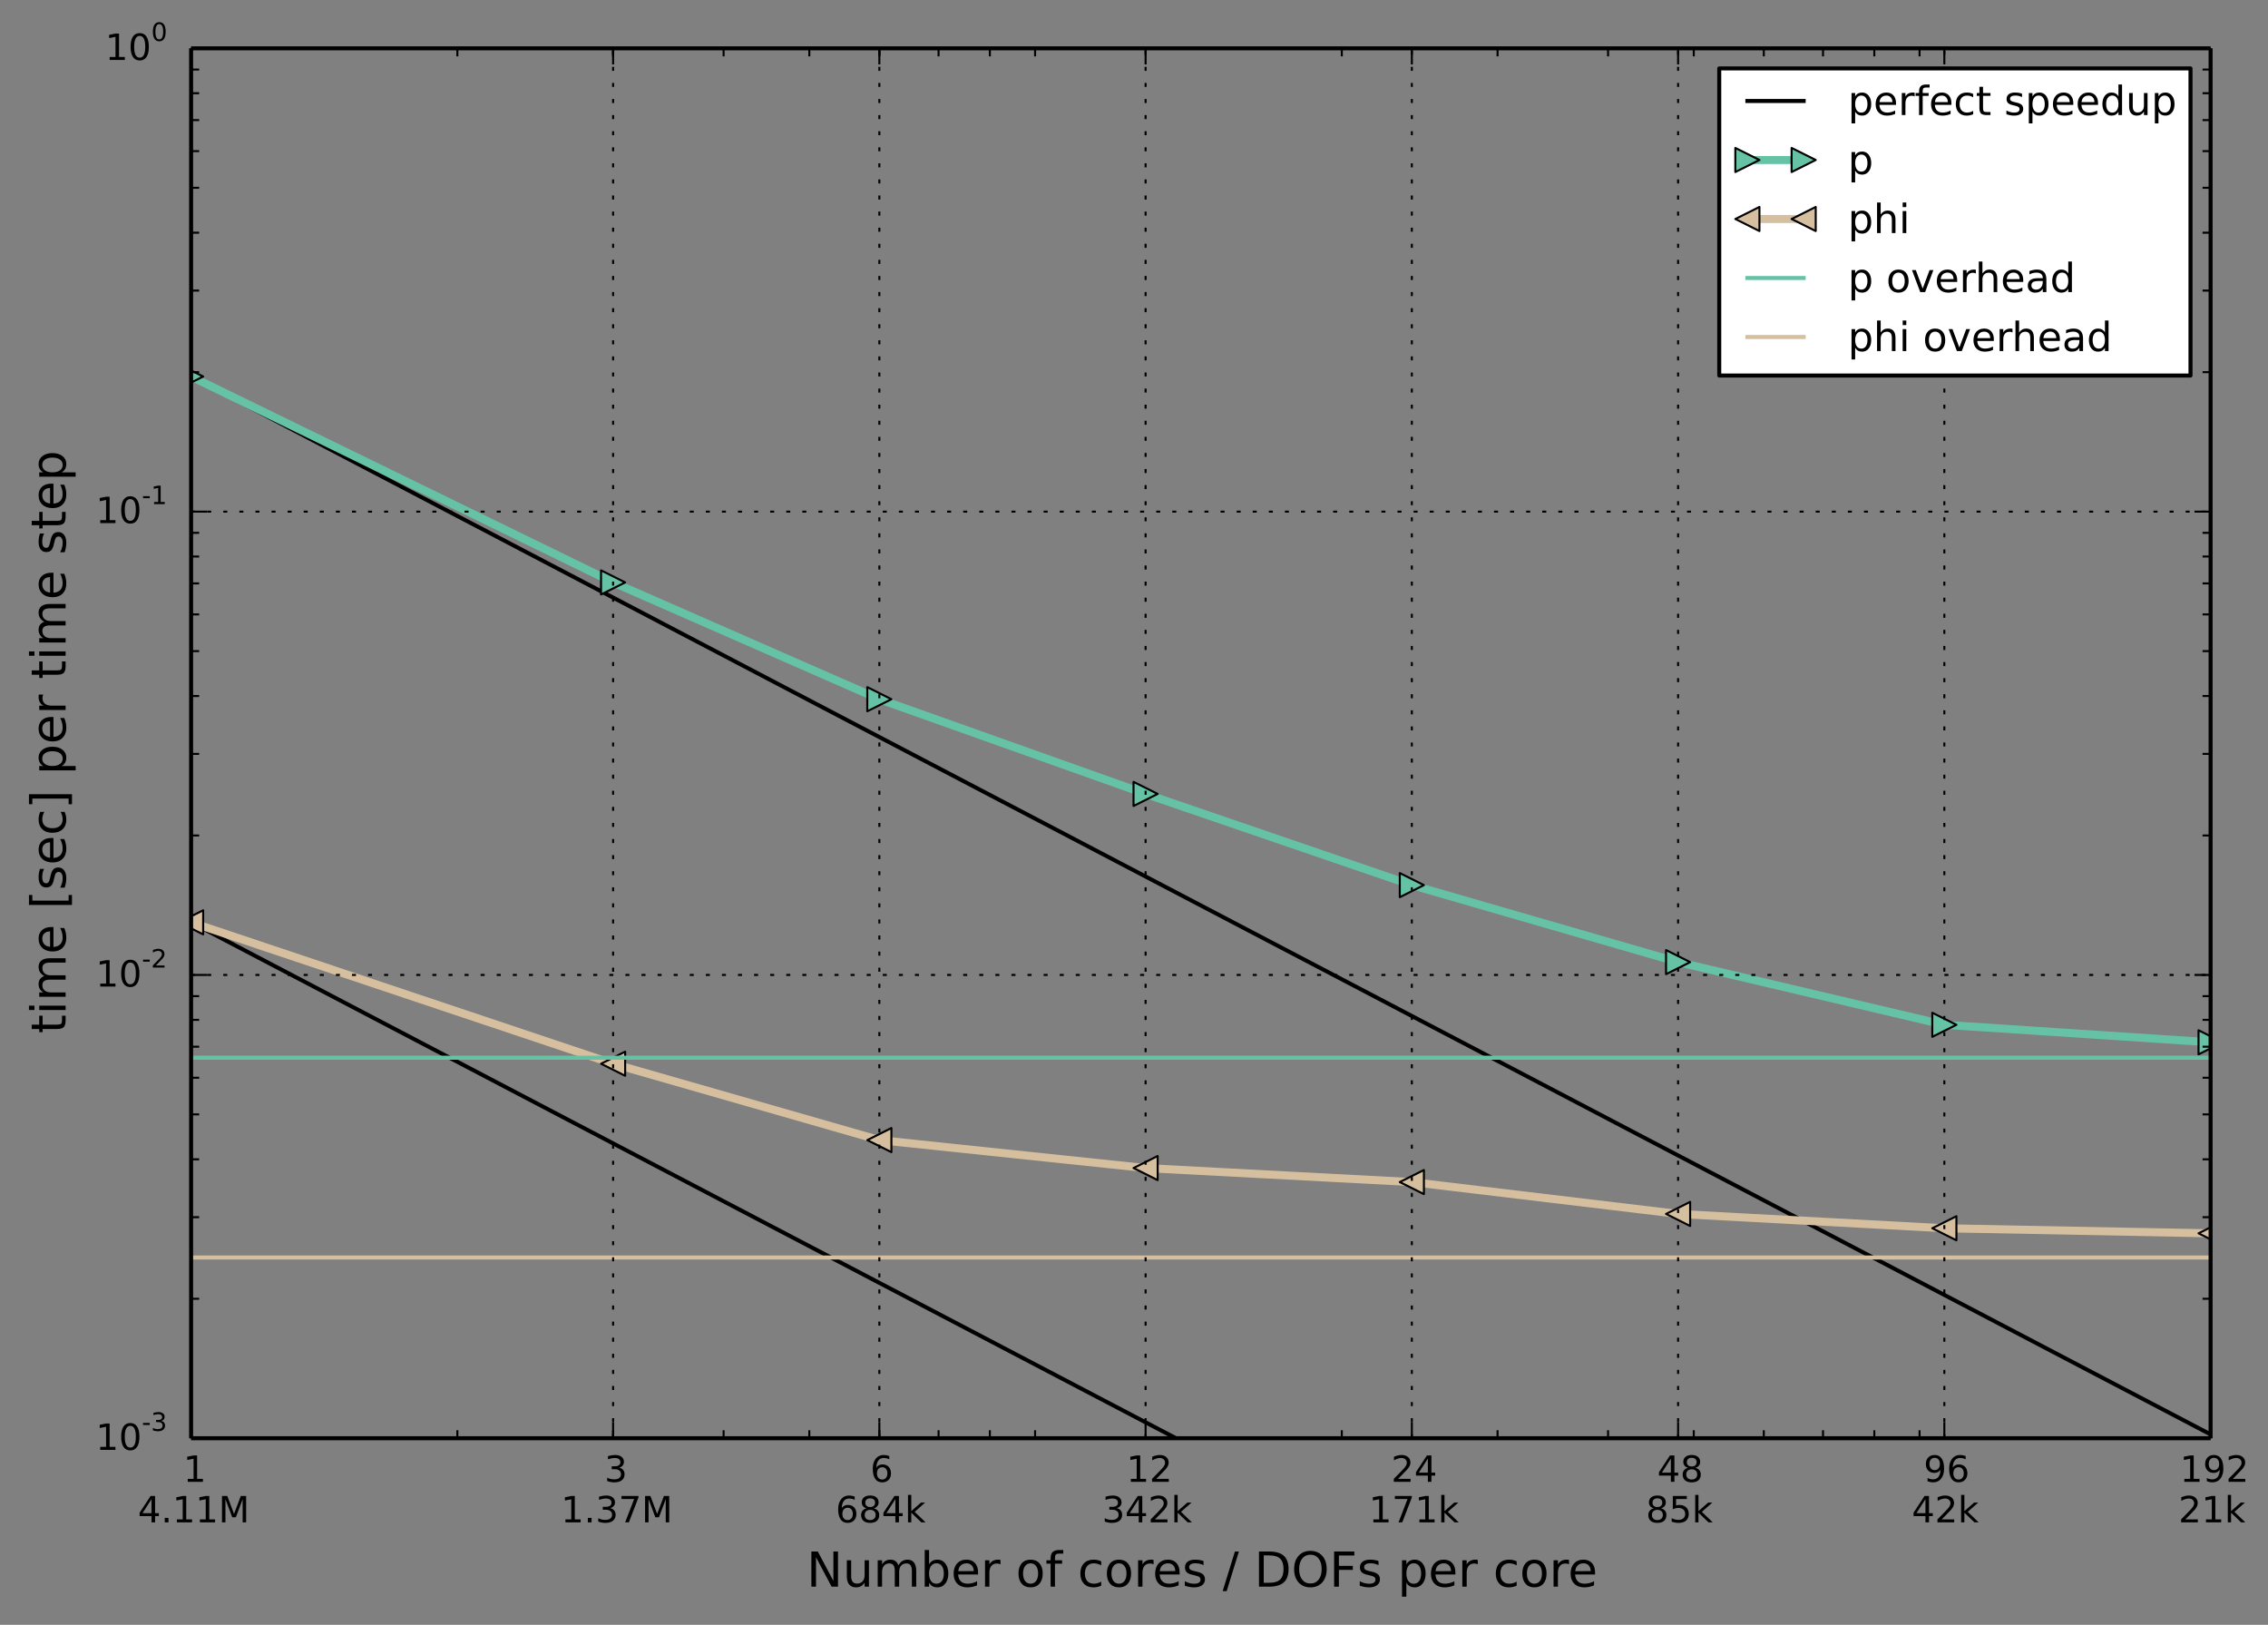<?xml version="1.0" encoding="utf-8" standalone="no"?>
<!DOCTYPE svg PUBLIC "-//W3C//DTD SVG 1.1//EN"
  "http://www.w3.org/Graphics/SVG/1.1/DTD/svg11.dtd">
<!-- Created with matplotlib (http://matplotlib.org/) -->
<svg height="404pt" version="1.1" viewBox="0 0 564 404" width="564pt" xmlns="http://www.w3.org/2000/svg" xmlns:xlink="http://www.w3.org/1999/xlink">
 <rect x="0" y="0" width="564" height="404" fill="#808080" stroke="none"/>
 <defs>
  <style type="text/css">
*{stroke-linecap:butt;stroke-linejoin:round;}
  </style>
 </defs>
 <g id="figure_1">
  <g id="patch_1">
   <path d="
M0 404.217
L564.913 404.217
L564.913 0
L0 0
z
" style="fill:none;"/>
  </g>
  <g id="axes_1">
   <g id="patch_2">
    <path d="
M47.524 357.615
L549.724 357.615
L549.724 12.015
L47.524 12.015
z
" style="fill:none;"/>
   </g>
   <g id="line2d_1">
    <path clip-path="url(#paff638b334)" d="
M47.524 93.624
L152.464 148.589
L218.674 183.267
L284.884 217.946
L351.094 252.625
L417.304 287.303
L483.514 321.982
L549.724 356.661" style="fill:none;stroke:#000000;stroke-linecap:square;"/>
   </g>
   <g id="line2d_2">
    <path clip-path="url(#paff638b334)" d="
M47.524 93.624
L152.464 144.814
L218.674 173.854
L284.884 197.405
L351.094 220.081
L417.304 239.227
L483.514 254.812
L549.724 259.166" style="fill:none;stroke:#66c2a5;stroke-linecap:square;stroke-width:2;"/>
    <defs>
     <path d="
M3 5.51091e-16
L-3 -3
L-3 3
z
" id="m5f8fd2b4c1" style="stroke:#000000;stroke-linejoin:miter;stroke-width:0.5;"/>
    </defs>
    <g clip-path="url(#paff638b334)">
     <use style="fill:#66c2a5;stroke:#000000;stroke-linejoin:miter;stroke-width:0.5;" x="47.524" xlink:href="#m5f8fd2b4c1" y="93.624"/>
     <use style="fill:#66c2a5;stroke:#000000;stroke-linejoin:miter;stroke-width:0.5;" x="152.464" xlink:href="#m5f8fd2b4c1" y="144.814"/>
     <use style="fill:#66c2a5;stroke:#000000;stroke-linejoin:miter;stroke-width:0.5;" x="218.674" xlink:href="#m5f8fd2b4c1" y="173.854"/>
     <use style="fill:#66c2a5;stroke:#000000;stroke-linejoin:miter;stroke-width:0.5;" x="284.884" xlink:href="#m5f8fd2b4c1" y="197.405"/>
     <use style="fill:#66c2a5;stroke:#000000;stroke-linejoin:miter;stroke-width:0.5;" x="351.094" xlink:href="#m5f8fd2b4c1" y="220.081"/>
     <use style="fill:#66c2a5;stroke:#000000;stroke-linejoin:miter;stroke-width:0.5;" x="417.304" xlink:href="#m5f8fd2b4c1" y="239.227"/>
     <use style="fill:#66c2a5;stroke:#000000;stroke-linejoin:miter;stroke-width:0.5;" x="483.514" xlink:href="#m5f8fd2b4c1" y="254.812"/>
     <use style="fill:#66c2a5;stroke:#000000;stroke-linejoin:miter;stroke-width:0.5;" x="549.724" xlink:href="#m5f8fd2b4c1" y="259.166"/>
    </g>
   </g>
   <g id="line2d_3">
    <path clip-path="url(#paff638b334)" d="
M47.524 229.336
L152.464 284.301
L218.674 318.979
L284.884 353.658
L351.094 388.337
L383.323 405.217" style="fill:none;stroke:#000000;stroke-linecap:square;"/>
   </g>
   <g id="line2d_4">
    <path clip-path="url(#paff638b334)" d="
M47.524 229.336
L152.464 264.491
L218.674 283.482
L284.884 290.433
L351.094 293.916
L417.304 301.839
L483.514 305.402
L549.724 306.661" style="fill:none;stroke:#d5bf9e;stroke-linecap:square;stroke-width:2;"/>
    <defs>
     <path d="
M-3 -1.83697e-16
L3 3
L3 -3
z
" id="m6949be34d9" style="stroke:#000000;stroke-linejoin:miter;stroke-width:0.5;"/>
    </defs>
    <g clip-path="url(#paff638b334)">
     <use style="fill:#d5bf9e;stroke:#000000;stroke-linejoin:miter;stroke-width:0.5;" x="47.524" xlink:href="#m6949be34d9" y="229.336"/>
     <use style="fill:#d5bf9e;stroke:#000000;stroke-linejoin:miter;stroke-width:0.5;" x="152.464" xlink:href="#m6949be34d9" y="264.491"/>
     <use style="fill:#d5bf9e;stroke:#000000;stroke-linejoin:miter;stroke-width:0.5;" x="218.674" xlink:href="#m6949be34d9" y="283.482"/>
     <use style="fill:#d5bf9e;stroke:#000000;stroke-linejoin:miter;stroke-width:0.5;" x="284.884" xlink:href="#m6949be34d9" y="290.433"/>
     <use style="fill:#d5bf9e;stroke:#000000;stroke-linejoin:miter;stroke-width:0.5;" x="351.094" xlink:href="#m6949be34d9" y="293.916"/>
     <use style="fill:#d5bf9e;stroke:#000000;stroke-linejoin:miter;stroke-width:0.5;" x="417.304" xlink:href="#m6949be34d9" y="301.839"/>
     <use style="fill:#d5bf9e;stroke:#000000;stroke-linejoin:miter;stroke-width:0.5;" x="483.514" xlink:href="#m6949be34d9" y="305.402"/>
     <use style="fill:#d5bf9e;stroke:#000000;stroke-linejoin:miter;stroke-width:0.5;" x="549.724" xlink:href="#m6949be34d9" y="306.661"/>
    </g>
   </g>
   <g id="line2d_5">
    <path clip-path="url(#paff638b334)" d="
M47.524 262.994
L152.464 262.994
L218.674 262.994
L284.884 262.994
L351.094 262.994
L417.304 262.994
L483.514 262.994
L549.724 262.994" style="fill:none;stroke:#66c2a5;stroke-linecap:square;"/>
   </g>
   <g id="line2d_6">
    <path clip-path="url(#paff638b334)" d="
M47.524 312.677
L152.464 312.677
L218.674 312.677
L284.884 312.677
L351.094 312.677
L417.304 312.677
L483.514 312.677
L549.724 312.677" style="fill:none;stroke:#d5bf9e;stroke-linecap:square;"/>
   </g>
   <g id="matplotlib.axis_1">
    <g id="xtick_1">
     <g id="line2d_7">
      <path clip-path="url(#paff638b334)" d="
M47.524 357.615
L47.524 12.015" style="fill:none;stroke:#000000;stroke-dasharray:1,3;stroke-dashoffset:0.0;stroke-width:0.5;"/>
     </g>
     <g id="line2d_8">
      <defs>
       <path d="
M0 0
L0 -4" id="m93b0483c22" style="stroke:#000000;stroke-width:0.5;"/>
      </defs>
      <g>
       <use style="stroke:#000000;stroke-width:0.5;" x="47.524" xlink:href="#m93b0483c22" y="357.615"/>
      </g>
     </g>
     <g id="line2d_9">
      <defs>
       <path d="
M0 0
L0 4" id="m741efc42ff" style="stroke:#000000;stroke-width:0.5;"/>
      </defs>
      <g>
       <use style="stroke:#000000;stroke-width:0.5;" x="47.524" xlink:href="#m741efc42ff" y="12.015"/>
      </g>
     </g>
     <g id="text_1">
      <!-- 1 -->
      <defs>
       <path d="
M12.406 8.297
L28.516 8.297
L28.516 63.922
L10.984 60.406
L10.984 69.391
L28.422 72.906
L38.281 72.906
L38.281 8.297
L54.391 8.297
L54.391 0
L12.406 0
z
" id="BitstreamVeraSans-Roman-31"/>
      </defs>
      <g transform="translate(45.57 368.454)scale(0.09 -0.09)">
       <use xlink:href="#BitstreamVeraSans-Roman-31"/>
      </g>
      <!-- 4.11M -->
      <defs>
       <path d="
M9.812 72.906
L24.516 72.906
L43.109 23.297
L61.812 72.906
L76.516 72.906
L76.516 0
L66.891 0
L66.891 64.016
L48.094 14.016
L38.188 14.016
L19.391 64.016
L19.391 0
L9.812 0
z
" id="BitstreamVeraSans-Roman-4d"/>
       <path d="
M10.688 12.406
L21 12.406
L21 0
L10.688 0
z
" id="BitstreamVeraSans-Roman-2e"/>
       <path d="
M37.797 64.312
L12.891 25.391
L37.797 25.391
z

M35.203 72.906
L47.609 72.906
L47.609 25.391
L58.016 25.391
L58.016 17.188
L47.609 17.188
L47.609 0
L37.797 0
L37.797 17.188
L4.891 17.188
L4.891 26.703
z
" id="BitstreamVeraSans-Roman-34"/>
      </defs>
      <g transform="translate(34.281 378.532)scale(0.09 -0.09)">
       <use xlink:href="#BitstreamVeraSans-Roman-34"/>
       <use x="63.623" xlink:href="#BitstreamVeraSans-Roman-2e"/>
       <use x="95.41" xlink:href="#BitstreamVeraSans-Roman-31"/>
       <use x="159.033" xlink:href="#BitstreamVeraSans-Roman-31"/>
       <use x="222.656" xlink:href="#BitstreamVeraSans-Roman-4d"/>
      </g>
     </g>
    </g>
    <g id="xtick_2">
     <g id="line2d_10">
      <path clip-path="url(#paff638b334)" d="
M152.464 357.615
L152.464 12.015" style="fill:none;stroke:#000000;stroke-dasharray:1,3;stroke-dashoffset:0.0;stroke-width:0.5;"/>
     </g>
     <g id="line2d_11">
      <g>
       <use style="stroke:#000000;stroke-width:0.5;" x="152.464" xlink:href="#m93b0483c22" y="357.615"/>
      </g>
     </g>
     <g id="line2d_12">
      <g>
       <use style="stroke:#000000;stroke-width:0.5;" x="152.464" xlink:href="#m741efc42ff" y="12.015"/>
      </g>
     </g>
     <g id="text_2">
      <!-- 3 -->
      <defs>
       <path d="
M40.578 39.312
Q47.656 37.797 51.625 33
Q55.609 28.219 55.609 21.188
Q55.609 10.406 48.188 4.484
Q40.766 -1.422 27.094 -1.422
Q22.516 -1.422 17.656 -0.516
Q12.797 0.391 7.625 2.203
L7.625 11.719
Q11.719 9.328 16.594 8.109
Q21.484 6.891 26.812 6.891
Q36.078 6.891 40.938 10.547
Q45.797 14.203 45.797 21.188
Q45.797 27.641 41.281 31.266
Q36.766 34.906 28.719 34.906
L20.219 34.906
L20.219 43.016
L29.109 43.016
Q36.375 43.016 40.234 45.922
Q44.094 48.828 44.094 54.297
Q44.094 59.906 40.109 62.906
Q36.141 65.922 28.719 65.922
Q24.656 65.922 20.016 65.031
Q15.375 64.156 9.812 62.312
L9.812 71.094
Q15.438 72.656 20.344 73.438
Q25.25 74.219 29.594 74.219
Q40.828 74.219 47.359 69.109
Q53.906 64.016 53.906 55.328
Q53.906 49.266 50.438 45.094
Q46.969 40.922 40.578 39.312" id="BitstreamVeraSans-Roman-33"/>
      </defs>
      <g transform="translate(150.305 368.454)scale(0.09 -0.09)">
       <use xlink:href="#BitstreamVeraSans-Roman-33"/>
      </g>
      <!-- 1.37M -->
      <defs>
       <path d="
M8.203 72.906
L55.078 72.906
L55.078 68.703
L28.609 0
L18.312 0
L43.219 64.594
L8.203 64.594
z
" id="BitstreamVeraSans-Roman-37"/>
      </defs>
      <g transform="translate(139.496 378.532)scale(0.09 -0.09)">
       <use xlink:href="#BitstreamVeraSans-Roman-31"/>
       <use x="63.623" xlink:href="#BitstreamVeraSans-Roman-2e"/>
       <use x="95.41" xlink:href="#BitstreamVeraSans-Roman-33"/>
       <use x="159.033" xlink:href="#BitstreamVeraSans-Roman-37"/>
       <use x="222.656" xlink:href="#BitstreamVeraSans-Roman-4d"/>
      </g>
     </g>
    </g>
    <g id="xtick_3">
     <g id="line2d_13">
      <path clip-path="url(#paff638b334)" d="
M218.674 357.615
L218.674 12.015" style="fill:none;stroke:#000000;stroke-dasharray:1,3;stroke-dashoffset:0.0;stroke-width:0.5;"/>
     </g>
     <g id="line2d_14">
      <g>
       <use style="stroke:#000000;stroke-width:0.5;" x="218.674" xlink:href="#m93b0483c22" y="357.615"/>
      </g>
     </g>
     <g id="line2d_15">
      <g>
       <use style="stroke:#000000;stroke-width:0.5;" x="218.674" xlink:href="#m741efc42ff" y="12.015"/>
      </g>
     </g>
     <g id="text_3">
      <!-- 6 -->
      <defs>
       <path d="
M33.016 40.375
Q26.375 40.375 22.484 35.828
Q18.609 31.297 18.609 23.391
Q18.609 15.531 22.484 10.953
Q26.375 6.391 33.016 6.391
Q39.656 6.391 43.531 10.953
Q47.406 15.531 47.406 23.391
Q47.406 31.297 43.531 35.828
Q39.656 40.375 33.016 40.375
M52.594 71.297
L52.594 62.312
Q48.875 64.062 45.094 64.984
Q41.312 65.922 37.594 65.922
Q27.828 65.922 22.672 59.328
Q17.531 52.734 16.797 39.406
Q19.672 43.656 24.016 45.922
Q28.375 48.188 33.594 48.188
Q44.578 48.188 50.953 41.516
Q57.328 34.859 57.328 23.391
Q57.328 12.156 50.688 5.359
Q44.047 -1.422 33.016 -1.422
Q20.359 -1.422 13.672 8.266
Q6.984 17.969 6.984 36.375
Q6.984 53.656 15.188 63.938
Q23.391 74.219 37.203 74.219
Q40.922 74.219 44.703 73.484
Q48.484 72.75 52.594 71.297" id="BitstreamVeraSans-Roman-36"/>
      </defs>
      <g transform="translate(216.409 368.454)scale(0.09 -0.09)">
       <use xlink:href="#BitstreamVeraSans-Roman-36"/>
      </g>
      <!-- 684k -->
      <defs>
       <path d="
M31.781 34.625
Q24.75 34.625 20.719 30.859
Q16.703 27.094 16.703 20.516
Q16.703 13.922 20.719 10.156
Q24.75 6.391 31.781 6.391
Q38.812 6.391 42.859 10.172
Q46.922 13.969 46.922 20.516
Q46.922 27.094 42.891 30.859
Q38.875 34.625 31.781 34.625
M21.922 38.812
Q15.578 40.375 12.031 44.719
Q8.5 49.078 8.5 55.328
Q8.5 64.062 14.719 69.141
Q20.953 74.219 31.781 74.219
Q42.672 74.219 48.875 69.141
Q55.078 64.062 55.078 55.328
Q55.078 49.078 51.531 44.719
Q48 40.375 41.703 38.812
Q48.828 37.156 52.797 32.312
Q56.781 27.484 56.781 20.516
Q56.781 9.906 50.312 4.234
Q43.844 -1.422 31.781 -1.422
Q19.734 -1.422 13.25 4.234
Q6.781 9.906 6.781 20.516
Q6.781 27.484 10.781 32.312
Q14.797 37.156 21.922 38.812
M18.312 54.391
Q18.312 48.734 21.844 45.562
Q25.391 42.391 31.781 42.391
Q38.141 42.391 41.719 45.562
Q45.312 48.734 45.312 54.391
Q45.312 60.062 41.719 63.234
Q38.141 66.406 31.781 66.406
Q25.391 66.406 21.844 63.234
Q18.312 60.062 18.312 54.391" id="BitstreamVeraSans-Roman-38"/>
       <path d="
M9.078 75.984
L18.109 75.984
L18.109 31.109
L44.922 54.688
L56.391 54.688
L27.391 29.109
L57.625 0
L45.906 0
L18.109 26.703
L18.109 0
L9.078 0
z
" id="BitstreamVeraSans-Roman-6b"/>
      </defs>
      <g transform="translate(207.806 378.532)scale(0.09 -0.09)">
       <use xlink:href="#BitstreamVeraSans-Roman-36"/>
       <use x="63.623" xlink:href="#BitstreamVeraSans-Roman-38"/>
       <use x="127.246" xlink:href="#BitstreamVeraSans-Roman-34"/>
       <use x="190.869" xlink:href="#BitstreamVeraSans-Roman-6b"/>
      </g>
     </g>
    </g>
    <g id="xtick_4">
     <g id="line2d_16">
      <path clip-path="url(#paff638b334)" d="
M284.884 357.615
L284.884 12.015" style="fill:none;stroke:#000000;stroke-dasharray:1,3;stroke-dashoffset:0.0;stroke-width:0.5;"/>
     </g>
     <g id="line2d_17">
      <g>
       <use style="stroke:#000000;stroke-width:0.5;" x="284.884" xlink:href="#m93b0483c22" y="357.615"/>
      </g>
     </g>
     <g id="line2d_18">
      <g>
       <use style="stroke:#000000;stroke-width:0.5;" x="284.884" xlink:href="#m741efc42ff" y="12.015"/>
      </g>
     </g>
     <g id="text_4">
      <!-- 12 -->
      <defs>
       <path d="
M19.188 8.297
L53.609 8.297
L53.609 0
L7.328 0
L7.328 8.297
Q12.938 14.109 22.625 23.891
Q32.328 33.688 34.812 36.531
Q39.547 41.844 41.422 45.531
Q43.312 49.219 43.312 52.781
Q43.312 58.594 39.234 62.25
Q35.156 65.922 28.609 65.922
Q23.969 65.922 18.812 64.312
Q13.672 62.703 7.812 59.422
L7.812 69.391
Q13.766 71.781 18.938 73
Q24.125 74.219 28.422 74.219
Q39.75 74.219 46.484 68.547
Q53.219 62.891 53.219 53.422
Q53.219 48.922 51.531 44.891
Q49.859 40.875 45.406 35.406
Q44.188 33.984 37.641 27.219
Q31.109 20.453 19.188 8.297" id="BitstreamVeraSans-Roman-32"/>
      </defs>
      <g transform="translate(280.103 368.454)scale(0.09 -0.09)">
       <use xlink:href="#BitstreamVeraSans-Roman-31"/>
       <use x="63.623" xlink:href="#BitstreamVeraSans-Roman-32"/>
      </g>
      <!-- 342k -->
      <g transform="translate(274.045 378.532)scale(0.09 -0.09)">
       <use xlink:href="#BitstreamVeraSans-Roman-33"/>
       <use x="63.623" xlink:href="#BitstreamVeraSans-Roman-34"/>
       <use x="127.246" xlink:href="#BitstreamVeraSans-Roman-32"/>
       <use x="190.869" xlink:href="#BitstreamVeraSans-Roman-6b"/>
      </g>
     </g>
    </g>
    <g id="xtick_5">
     <g id="line2d_19">
      <path clip-path="url(#paff638b334)" d="
M351.094 357.615
L351.094 12.015" style="fill:none;stroke:#000000;stroke-dasharray:1,3;stroke-dashoffset:0.0;stroke-width:0.5;"/>
     </g>
     <g id="line2d_20">
      <g>
       <use style="stroke:#000000;stroke-width:0.5;" x="351.094" xlink:href="#m93b0483c22" y="357.615"/>
      </g>
     </g>
     <g id="line2d_21">
      <g>
       <use style="stroke:#000000;stroke-width:0.5;" x="351.094" xlink:href="#m741efc42ff" y="12.015"/>
      </g>
     </g>
     <g id="text_5">
      <!-- 24 -->
      <g transform="translate(345.95 368.454)scale(0.09 -0.09)">
       <use xlink:href="#BitstreamVeraSans-Roman-32"/>
       <use x="63.623" xlink:href="#BitstreamVeraSans-Roman-34"/>
      </g>
      <!-- 171k -->
      <g transform="translate(340.406 378.532)scale(0.09 -0.09)">
       <use xlink:href="#BitstreamVeraSans-Roman-31"/>
       <use x="63.623" xlink:href="#BitstreamVeraSans-Roman-37"/>
       <use x="127.246" xlink:href="#BitstreamVeraSans-Roman-31"/>
       <use x="190.869" xlink:href="#BitstreamVeraSans-Roman-6b"/>
      </g>
     </g>
    </g>
    <g id="xtick_6">
     <g id="line2d_22">
      <path clip-path="url(#paff638b334)" d="
M417.304 357.615
L417.304 12.015" style="fill:none;stroke:#000000;stroke-dasharray:1,3;stroke-dashoffset:0.0;stroke-width:0.5;"/>
     </g>
     <g id="line2d_23">
      <g>
       <use style="stroke:#000000;stroke-width:0.5;" x="417.304" xlink:href="#m93b0483c22" y="357.615"/>
      </g>
     </g>
     <g id="line2d_24">
      <g>
       <use style="stroke:#000000;stroke-width:0.5;" x="417.304" xlink:href="#m741efc42ff" y="12.015"/>
      </g>
     </g>
     <g id="text_6">
      <!-- 48 -->
      <g transform="translate(412.106 368.454)scale(0.09 -0.09)">
       <use xlink:href="#BitstreamVeraSans-Roman-34"/>
       <use x="63.623" xlink:href="#BitstreamVeraSans-Roman-38"/>
      </g>
      <!-- 85k -->
      <defs>
       <path d="
M10.797 72.906
L49.516 72.906
L49.516 64.594
L19.828 64.594
L19.828 46.734
Q21.969 47.469 24.109 47.828
Q26.266 48.188 28.422 48.188
Q40.625 48.188 47.75 41.5
Q54.891 34.812 54.891 23.391
Q54.891 11.625 47.562 5.094
Q40.234 -1.422 26.906 -1.422
Q22.312 -1.422 17.547 -0.641
Q12.797 0.141 7.719 1.703
L7.719 11.625
Q12.109 9.234 16.797 8.062
Q21.484 6.891 26.703 6.891
Q35.156 6.891 40.078 11.328
Q45.016 15.766 45.016 23.391
Q45.016 31 40.078 35.438
Q35.156 39.891 26.703 39.891
Q22.75 39.891 18.812 39.016
Q14.891 38.141 10.797 36.281
z
" id="BitstreamVeraSans-Roman-35"/>
      </defs>
      <g transform="translate(409.29 378.532)scale(0.09 -0.09)">
       <use xlink:href="#BitstreamVeraSans-Roman-38"/>
       <use x="63.623" xlink:href="#BitstreamVeraSans-Roman-35"/>
       <use x="127.246" xlink:href="#BitstreamVeraSans-Roman-6b"/>
      </g>
     </g>
    </g>
    <g id="xtick_7">
     <g id="line2d_25">
      <path clip-path="url(#paff638b334)" d="
M483.514 357.615
L483.514 12.015" style="fill:none;stroke:#000000;stroke-dasharray:1,3;stroke-dashoffset:0.0;stroke-width:0.5;"/>
     </g>
     <g id="line2d_26">
      <g>
       <use style="stroke:#000000;stroke-width:0.5;" x="483.514" xlink:href="#m93b0483c22" y="357.615"/>
      </g>
     </g>
     <g id="line2d_27">
      <g>
       <use style="stroke:#000000;stroke-width:0.5;" x="483.514" xlink:href="#m741efc42ff" y="12.015"/>
      </g>
     </g>
     <g id="text_7">
      <!-- 96 -->
      <defs>
       <path d="
M10.984 1.516
L10.984 10.5
Q14.703 8.734 18.5 7.812
Q22.312 6.891 25.984 6.891
Q35.75 6.891 40.891 13.453
Q46.047 20.016 46.781 33.406
Q43.953 29.203 39.594 26.953
Q35.25 24.703 29.984 24.703
Q19.047 24.703 12.672 31.312
Q6.297 37.938 6.297 49.422
Q6.297 60.641 12.938 67.422
Q19.578 74.219 30.609 74.219
Q43.266 74.219 49.922 64.516
Q56.594 54.828 56.594 36.375
Q56.594 19.141 48.406 8.859
Q40.234 -1.422 26.422 -1.422
Q22.703 -1.422 18.891 -0.688
Q15.094 0.047 10.984 1.516
M30.609 32.422
Q37.25 32.422 41.125 36.953
Q45.016 41.5 45.016 49.422
Q45.016 57.281 41.125 61.844
Q37.25 66.406 30.609 66.406
Q23.969 66.406 20.094 61.844
Q16.219 57.281 16.219 49.422
Q16.219 41.5 20.094 36.953
Q23.969 32.422 30.609 32.422" id="BitstreamVeraSans-Roman-39"/>
      </defs>
      <g transform="translate(478.354 368.454)scale(0.09 -0.09)">
       <use xlink:href="#BitstreamVeraSans-Roman-39"/>
       <use x="63.623" xlink:href="#BitstreamVeraSans-Roman-36"/>
      </g>
      <!-- 42k -->
      <g transform="translate(475.415 378.532)scale(0.09 -0.09)">
       <use xlink:href="#BitstreamVeraSans-Roman-34"/>
       <use x="63.623" xlink:href="#BitstreamVeraSans-Roman-32"/>
       <use x="127.246" xlink:href="#BitstreamVeraSans-Roman-6b"/>
      </g>
     </g>
    </g>
    <g id="xtick_8">
     <g id="line2d_28">
      <path clip-path="url(#paff638b334)" d="
M549.724 357.615
L549.724 12.015" style="fill:none;stroke:#000000;stroke-dasharray:1,3;stroke-dashoffset:0.0;stroke-width:0.5;"/>
     </g>
     <g id="line2d_29">
      <g>
       <use style="stroke:#000000;stroke-width:0.5;" x="549.724" xlink:href="#m93b0483c22" y="357.615"/>
      </g>
     </g>
     <g id="line2d_30">
      <g>
       <use style="stroke:#000000;stroke-width:0.5;" x="549.724" xlink:href="#m741efc42ff" y="12.015"/>
      </g>
     </g>
     <g id="text_8">
      <!-- 192 -->
      <g transform="translate(542.079 368.454)scale(0.09 -0.09)">
       <use xlink:href="#BitstreamVeraSans-Roman-31"/>
       <use x="63.623" xlink:href="#BitstreamVeraSans-Roman-39"/>
       <use x="127.246" xlink:href="#BitstreamVeraSans-Roman-32"/>
      </g>
      <!-- 21k -->
      <g transform="translate(541.734 378.532)scale(0.09 -0.09)">
       <use xlink:href="#BitstreamVeraSans-Roman-32"/>
       <use x="63.623" xlink:href="#BitstreamVeraSans-Roman-31"/>
       <use x="127.246" xlink:href="#BitstreamVeraSans-Roman-6b"/>
      </g>
     </g>
    </g>
    <g id="xtick_9">
     <g id="line2d_31">
      <defs>
       <path d="
M0 0
L0 -2" id="m177f7580d0" style="stroke:#000000;stroke-width:0.5;"/>
      </defs>
      <g>
       <use style="stroke:#000000;stroke-width:0.5;" x="113.734" xlink:href="#m177f7580d0" y="357.615"/>
      </g>
     </g>
     <g id="line2d_32">
      <defs>
       <path d="
M0 0
L0 2" id="m5284c7e2a0" style="stroke:#000000;stroke-width:0.5;"/>
      </defs>
      <g>
       <use style="stroke:#000000;stroke-width:0.5;" x="113.734" xlink:href="#m5284c7e2a0" y="12.015"/>
      </g>
     </g>
    </g>
    <g id="xtick_10">
     <g id="line2d_33">
      <g>
       <use style="stroke:#000000;stroke-width:0.5;" x="152.464" xlink:href="#m177f7580d0" y="357.615"/>
      </g>
     </g>
     <g id="line2d_34">
      <g>
       <use style="stroke:#000000;stroke-width:0.5;" x="152.464" xlink:href="#m5284c7e2a0" y="12.015"/>
      </g>
     </g>
    </g>
    <g id="xtick_11">
     <g id="line2d_35">
      <g>
       <use style="stroke:#000000;stroke-width:0.5;" x="179.944" xlink:href="#m177f7580d0" y="357.615"/>
      </g>
     </g>
     <g id="line2d_36">
      <g>
       <use style="stroke:#000000;stroke-width:0.5;" x="179.944" xlink:href="#m5284c7e2a0" y="12.015"/>
      </g>
     </g>
    </g>
    <g id="xtick_12">
     <g id="line2d_37">
      <g>
       <use style="stroke:#000000;stroke-width:0.5;" x="201.258" xlink:href="#m177f7580d0" y="357.615"/>
      </g>
     </g>
     <g id="line2d_38">
      <g>
       <use style="stroke:#000000;stroke-width:0.5;" x="201.258" xlink:href="#m5284c7e2a0" y="12.015"/>
      </g>
     </g>
    </g>
    <g id="xtick_13">
     <g id="line2d_39">
      <g>
       <use style="stroke:#000000;stroke-width:0.5;" x="218.674" xlink:href="#m177f7580d0" y="357.615"/>
      </g>
     </g>
     <g id="line2d_40">
      <g>
       <use style="stroke:#000000;stroke-width:0.5;" x="218.674" xlink:href="#m5284c7e2a0" y="12.015"/>
      </g>
     </g>
    </g>
    <g id="xtick_14">
     <g id="line2d_41">
      <g>
       <use style="stroke:#000000;stroke-width:0.5;" x="233.399" xlink:href="#m177f7580d0" y="357.615"/>
      </g>
     </g>
     <g id="line2d_42">
      <g>
       <use style="stroke:#000000;stroke-width:0.5;" x="233.399" xlink:href="#m5284c7e2a0" y="12.015"/>
      </g>
     </g>
    </g>
    <g id="xtick_15">
     <g id="line2d_43">
      <g>
       <use style="stroke:#000000;stroke-width:0.5;" x="246.154" xlink:href="#m177f7580d0" y="357.615"/>
      </g>
     </g>
     <g id="line2d_44">
      <g>
       <use style="stroke:#000000;stroke-width:0.5;" x="246.154" xlink:href="#m5284c7e2a0" y="12.015"/>
      </g>
     </g>
    </g>
    <g id="xtick_16">
     <g id="line2d_45">
      <g>
       <use style="stroke:#000000;stroke-width:0.5;" x="257.404" xlink:href="#m177f7580d0" y="357.615"/>
      </g>
     </g>
     <g id="line2d_46">
      <g>
       <use style="stroke:#000000;stroke-width:0.5;" x="257.404" xlink:href="#m5284c7e2a0" y="12.015"/>
      </g>
     </g>
    </g>
    <g id="xtick_17">
     <g id="line2d_47">
      <g>
       <use style="stroke:#000000;stroke-width:0.5;" x="333.678" xlink:href="#m177f7580d0" y="357.615"/>
      </g>
     </g>
     <g id="line2d_48">
      <g>
       <use style="stroke:#000000;stroke-width:0.5;" x="333.678" xlink:href="#m5284c7e2a0" y="12.015"/>
      </g>
     </g>
    </g>
    <g id="xtick_18">
     <g id="line2d_49">
      <g>
       <use style="stroke:#000000;stroke-width:0.5;" x="372.409" xlink:href="#m177f7580d0" y="357.615"/>
      </g>
     </g>
     <g id="line2d_50">
      <g>
       <use style="stroke:#000000;stroke-width:0.5;" x="372.409" xlink:href="#m5284c7e2a0" y="12.015"/>
      </g>
     </g>
    </g>
    <g id="xtick_19">
     <g id="line2d_51">
      <g>
       <use style="stroke:#000000;stroke-width:0.5;" x="399.888" xlink:href="#m177f7580d0" y="357.615"/>
      </g>
     </g>
     <g id="line2d_52">
      <g>
       <use style="stroke:#000000;stroke-width:0.5;" x="399.888" xlink:href="#m5284c7e2a0" y="12.015"/>
      </g>
     </g>
    </g>
    <g id="xtick_20">
     <g id="line2d_53">
      <g>
       <use style="stroke:#000000;stroke-width:0.5;" x="421.203" xlink:href="#m177f7580d0" y="357.615"/>
      </g>
     </g>
     <g id="line2d_54">
      <g>
       <use style="stroke:#000000;stroke-width:0.5;" x="421.203" xlink:href="#m5284c7e2a0" y="12.015"/>
      </g>
     </g>
    </g>
    <g id="xtick_21">
     <g id="line2d_55">
      <g>
       <use style="stroke:#000000;stroke-width:0.5;" x="438.619" xlink:href="#m177f7580d0" y="357.615"/>
      </g>
     </g>
     <g id="line2d_56">
      <g>
       <use style="stroke:#000000;stroke-width:0.5;" x="438.619" xlink:href="#m5284c7e2a0" y="12.015"/>
      </g>
     </g>
    </g>
    <g id="xtick_22">
     <g id="line2d_57">
      <g>
       <use style="stroke:#000000;stroke-width:0.5;" x="453.343" xlink:href="#m177f7580d0" y="357.615"/>
      </g>
     </g>
     <g id="line2d_58">
      <g>
       <use style="stroke:#000000;stroke-width:0.5;" x="453.343" xlink:href="#m5284c7e2a0" y="12.015"/>
      </g>
     </g>
    </g>
    <g id="xtick_23">
     <g id="line2d_59">
      <g>
       <use style="stroke:#000000;stroke-width:0.5;" x="466.098" xlink:href="#m177f7580d0" y="357.615"/>
      </g>
     </g>
     <g id="line2d_60">
      <g>
       <use style="stroke:#000000;stroke-width:0.5;" x="466.098" xlink:href="#m5284c7e2a0" y="12.015"/>
      </g>
     </g>
    </g>
    <g id="xtick_24">
     <g id="line2d_61">
      <g>
       <use style="stroke:#000000;stroke-width:0.5;" x="477.349" xlink:href="#m177f7580d0" y="357.615"/>
      </g>
     </g>
     <g id="line2d_62">
      <g>
       <use style="stroke:#000000;stroke-width:0.5;" x="477.349" xlink:href="#m5284c7e2a0" y="12.015"/>
      </g>
     </g>
    </g>
    <g id="text_9">
     <!-- Number of cores / DOFs per core -->
     <defs>
      <path id="BitstreamVeraSans-Roman-20"/>
      <path d="
M9.812 72.906
L23.094 72.906
L55.422 11.922
L55.422 72.906
L64.984 72.906
L64.984 0
L51.703 0
L19.391 60.984
L19.391 0
L9.812 0
z
" id="BitstreamVeraSans-Roman-4e"/>
      <path d="
M37.109 75.984
L37.109 68.5
L28.516 68.5
Q23.688 68.5 21.797 66.547
Q19.922 64.594 19.922 59.516
L19.922 54.688
L34.719 54.688
L34.719 47.703
L19.922 47.703
L19.922 0
L10.891 0
L10.891 47.703
L2.297 47.703
L2.297 54.688
L10.891 54.688
L10.891 58.5
Q10.891 67.625 15.141 71.797
Q19.391 75.984 28.609 75.984
z
" id="BitstreamVeraSans-Roman-66"/>
      <path d="
M39.406 66.219
Q28.656 66.219 22.328 58.203
Q16.016 50.203 16.016 36.375
Q16.016 22.609 22.328 14.594
Q28.656 6.594 39.406 6.594
Q50.141 6.594 56.422 14.594
Q62.703 22.609 62.703 36.375
Q62.703 50.203 56.422 58.203
Q50.141 66.219 39.406 66.219
M39.406 74.219
Q54.734 74.219 63.906 63.938
Q73.094 53.656 73.094 36.375
Q73.094 19.141 63.906 8.859
Q54.734 -1.422 39.406 -1.422
Q24.031 -1.422 14.812 8.828
Q5.609 19.094 5.609 36.375
Q5.609 53.656 14.812 63.938
Q24.031 74.219 39.406 74.219" id="BitstreamVeraSans-Roman-4f"/>
      <path d="
M52 44.188
Q55.375 50.25 60.062 53.125
Q64.75 56 71.094 56
Q79.641 56 84.281 50.016
Q88.922 44.047 88.922 33.016
L88.922 0
L79.891 0
L79.891 32.719
Q79.891 40.578 77.094 44.375
Q74.312 48.188 68.609 48.188
Q61.625 48.188 57.562 43.547
Q53.516 38.922 53.516 30.906
L53.516 0
L44.484 0
L44.484 32.719
Q44.484 40.625 41.703 44.406
Q38.922 48.188 33.109 48.188
Q26.219 48.188 22.156 43.531
Q18.109 38.875 18.109 30.906
L18.109 0
L9.078 0
L9.078 54.688
L18.109 54.688
L18.109 46.188
Q21.188 51.219 25.484 53.609
Q29.781 56 35.688 56
Q41.656 56 45.828 52.969
Q50 49.953 52 44.188" id="BitstreamVeraSans-Roman-6d"/>
      <path d="
M30.609 48.391
Q23.391 48.391 19.188 42.75
Q14.984 37.109 14.984 27.297
Q14.984 17.484 19.156 11.844
Q23.344 6.203 30.609 6.203
Q37.797 6.203 41.984 11.859
Q46.188 17.531 46.188 27.297
Q46.188 37.016 41.984 42.703
Q37.797 48.391 30.609 48.391
M30.609 56
Q42.328 56 49.016 48.375
Q55.719 40.766 55.719 27.297
Q55.719 13.875 49.016 6.219
Q42.328 -1.422 30.609 -1.422
Q18.844 -1.422 12.172 6.219
Q5.516 13.875 5.516 27.297
Q5.516 40.766 12.172 48.375
Q18.844 56 30.609 56" id="BitstreamVeraSans-Roman-6f"/>
      <path d="
M9.812 72.906
L51.703 72.906
L51.703 64.594
L19.672 64.594
L19.672 43.109
L48.578 43.109
L48.578 34.812
L19.672 34.812
L19.672 0
L9.812 0
z
" id="BitstreamVeraSans-Roman-46"/>
      <path d="
M19.672 64.797
L19.672 8.109
L31.594 8.109
Q46.688 8.109 53.688 14.938
Q60.688 21.781 60.688 36.531
Q60.688 51.172 53.688 57.984
Q46.688 64.797 31.594 64.797
z

M9.812 72.906
L30.078 72.906
Q51.266 72.906 61.172 64.094
Q71.094 55.281 71.094 36.531
Q71.094 17.672 61.125 8.828
Q51.172 0 30.078 0
L9.812 0
z
" id="BitstreamVeraSans-Roman-44"/>
      <path d="
M18.109 8.203
L18.109 -20.797
L9.078 -20.797
L9.078 54.688
L18.109 54.688
L18.109 46.391
Q20.953 51.266 25.266 53.625
Q29.594 56 35.594 56
Q45.562 56 51.781 48.094
Q58.016 40.188 58.016 27.297
Q58.016 14.406 51.781 6.484
Q45.562 -1.422 35.594 -1.422
Q29.594 -1.422 25.266 0.953
Q20.953 3.328 18.109 8.203
M48.688 27.297
Q48.688 37.203 44.609 42.844
Q40.531 48.484 33.406 48.484
Q26.266 48.484 22.188 42.844
Q18.109 37.203 18.109 27.297
Q18.109 17.391 22.188 11.75
Q26.266 6.109 33.406 6.109
Q40.531 6.109 44.609 11.75
Q48.688 17.391 48.688 27.297" id="BitstreamVeraSans-Roman-70"/>
      <path d="
M25.391 72.906
L33.688 72.906
L8.297 -9.281
L0 -9.281
z
" id="BitstreamVeraSans-Roman-2f"/>
      <path d="
M56.203 29.594
L56.203 25.203
L14.891 25.203
Q15.484 15.922 20.484 11.062
Q25.484 6.203 34.422 6.203
Q39.594 6.203 44.453 7.469
Q49.312 8.734 54.109 11.281
L54.109 2.781
Q49.266 0.734 44.188 -0.344
Q39.109 -1.422 33.891 -1.422
Q20.797 -1.422 13.156 6.188
Q5.516 13.812 5.516 26.812
Q5.516 40.234 12.766 48.109
Q20.016 56 32.328 56
Q43.359 56 49.781 48.891
Q56.203 41.797 56.203 29.594
M47.219 32.234
Q47.125 39.594 43.094 43.984
Q39.062 48.391 32.422 48.391
Q24.906 48.391 20.391 44.141
Q15.875 39.891 15.188 32.172
z
" id="BitstreamVeraSans-Roman-65"/>
      <path d="
M8.5 21.578
L8.5 54.688
L17.484 54.688
L17.484 21.922
Q17.484 14.156 20.5 10.266
Q23.531 6.391 29.594 6.391
Q36.859 6.391 41.078 11.031
Q45.312 15.672 45.312 23.688
L45.312 54.688
L54.297 54.688
L54.297 0
L45.312 0
L45.312 8.406
Q42.047 3.422 37.719 1
Q33.406 -1.422 27.688 -1.422
Q18.266 -1.422 13.375 4.438
Q8.5 10.297 8.5 21.578" id="BitstreamVeraSans-Roman-75"/>
      <path d="
M41.109 46.297
Q39.594 47.172 37.812 47.578
Q36.031 48 33.891 48
Q26.266 48 22.188 43.047
Q18.109 38.094 18.109 28.812
L18.109 0
L9.078 0
L9.078 54.688
L18.109 54.688
L18.109 46.188
Q20.953 51.172 25.484 53.578
Q30.031 56 36.531 56
Q37.453 56 38.578 55.875
Q39.703 55.766 41.062 55.516
z
" id="BitstreamVeraSans-Roman-72"/>
      <path d="
M44.281 53.078
L44.281 44.578
Q40.484 46.531 36.375 47.5
Q32.281 48.484 27.875 48.484
Q21.188 48.484 17.844 46.438
Q14.5 44.391 14.5 40.281
Q14.5 37.156 16.891 35.375
Q19.281 33.594 26.516 31.984
L29.594 31.297
Q39.156 29.25 43.188 25.516
Q47.219 21.781 47.219 15.094
Q47.219 7.469 41.188 3.016
Q35.156 -1.422 24.609 -1.422
Q20.219 -1.422 15.453 -0.562
Q10.688 0.297 5.422 2
L5.422 11.281
Q10.406 8.688 15.234 7.391
Q20.062 6.109 24.812 6.109
Q31.156 6.109 34.562 8.281
Q37.984 10.453 37.984 14.406
Q37.984 18.062 35.516 20.016
Q33.062 21.969 24.703 23.781
L21.578 24.516
Q13.234 26.266 9.516 29.906
Q5.812 33.547 5.812 39.891
Q5.812 47.609 11.281 51.797
Q16.75 56 26.812 56
Q31.781 56 36.172 55.266
Q40.578 54.547 44.281 53.078" id="BitstreamVeraSans-Roman-73"/>
      <path d="
M48.781 52.594
L48.781 44.188
Q44.969 46.297 41.141 47.344
Q37.312 48.391 33.406 48.391
Q24.656 48.391 19.812 42.844
Q14.984 37.312 14.984 27.297
Q14.984 17.281 19.812 11.734
Q24.656 6.203 33.406 6.203
Q37.312 6.203 41.141 7.25
Q44.969 8.297 48.781 10.406
L48.781 2.094
Q45.016 0.344 40.984 -0.531
Q36.969 -1.422 32.422 -1.422
Q20.062 -1.422 12.781 6.344
Q5.516 14.109 5.516 27.297
Q5.516 40.672 12.859 48.328
Q20.219 56 33.016 56
Q37.156 56 41.109 55.141
Q45.062 54.297 48.781 52.594" id="BitstreamVeraSans-Roman-63"/>
      <path d="
M48.688 27.297
Q48.688 37.203 44.609 42.844
Q40.531 48.484 33.406 48.484
Q26.266 48.484 22.188 42.844
Q18.109 37.203 18.109 27.297
Q18.109 17.391 22.188 11.75
Q26.266 6.109 33.406 6.109
Q40.531 6.109 44.609 11.75
Q48.688 17.391 48.688 27.297
M18.109 46.391
Q20.953 51.266 25.266 53.625
Q29.594 56 35.594 56
Q45.562 56 51.781 48.094
Q58.016 40.188 58.016 27.297
Q58.016 14.406 51.781 6.484
Q45.562 -1.422 35.594 -1.422
Q29.594 -1.422 25.266 0.953
Q20.953 3.328 18.109 8.203
L18.109 0
L9.078 0
L9.078 75.984
L18.109 75.984
z
" id="BitstreamVeraSans-Roman-62"/>
     </defs>
     <g transform="translate(200.594 394.521)scale(0.12 -0.12)">
      <use xlink:href="#BitstreamVeraSans-Roman-4e"/>
      <use x="74.805" xlink:href="#BitstreamVeraSans-Roman-75"/>
      <use x="138.184" xlink:href="#BitstreamVeraSans-Roman-6d"/>
      <use x="235.596" xlink:href="#BitstreamVeraSans-Roman-62"/>
      <use x="299.072" xlink:href="#BitstreamVeraSans-Roman-65"/>
      <use x="360.596" xlink:href="#BitstreamVeraSans-Roman-72"/>
      <use x="401.709" xlink:href="#BitstreamVeraSans-Roman-20"/>
      <use x="433.496" xlink:href="#BitstreamVeraSans-Roman-6f"/>
      <use x="494.678" xlink:href="#BitstreamVeraSans-Roman-66"/>
      <use x="529.883" xlink:href="#BitstreamVeraSans-Roman-20"/>
      <use x="561.67" xlink:href="#BitstreamVeraSans-Roman-63"/>
      <use x="616.65" xlink:href="#BitstreamVeraSans-Roman-6f"/>
      <use x="677.832" xlink:href="#BitstreamVeraSans-Roman-72"/>
      <use x="716.695" xlink:href="#BitstreamVeraSans-Roman-65"/>
      <use x="778.219" xlink:href="#BitstreamVeraSans-Roman-73"/>
      <use x="830.318" xlink:href="#BitstreamVeraSans-Roman-20"/>
      <use x="862.105" xlink:href="#BitstreamVeraSans-Roman-2f"/>
      <use x="895.797" xlink:href="#BitstreamVeraSans-Roman-20"/>
      <use x="927.584" xlink:href="#BitstreamVeraSans-Roman-44"/>
      <use x="1004.586" xlink:href="#BitstreamVeraSans-Roman-4f"/>
      <use x="1083.297" xlink:href="#BitstreamVeraSans-Roman-46"/>
      <use x="1140.816" xlink:href="#BitstreamVeraSans-Roman-73"/>
      <use x="1192.916" xlink:href="#BitstreamVeraSans-Roman-20"/>
      <use x="1224.703" xlink:href="#BitstreamVeraSans-Roman-70"/>
      <use x="1288.18" xlink:href="#BitstreamVeraSans-Roman-65"/>
      <use x="1349.703" xlink:href="#BitstreamVeraSans-Roman-72"/>
      <use x="1390.816" xlink:href="#BitstreamVeraSans-Roman-20"/>
      <use x="1422.604" xlink:href="#BitstreamVeraSans-Roman-63"/>
      <use x="1477.584" xlink:href="#BitstreamVeraSans-Roman-6f"/>
      <use x="1538.766" xlink:href="#BitstreamVeraSans-Roman-72"/>
      <use x="1577.629" xlink:href="#BitstreamVeraSans-Roman-65"/>
     </g>
    </g>
   </g>
   <g id="matplotlib.axis_2">
    <g id="ytick_1">
     <g id="line2d_63">
      <path clip-path="url(#paff638b334)" d="
M47.524 357.615
L549.724 357.615" style="fill:none;stroke:#000000;stroke-dasharray:1,3;stroke-dashoffset:0.0;stroke-width:0.5;"/>
     </g>
     <g id="line2d_64">
      <defs>
       <path d="
M0 0
L4 0" id="m728421d6d4" style="stroke:#000000;stroke-width:0.5;"/>
      </defs>
      <g>
       <use style="stroke:#000000;stroke-width:0.5;" x="47.524" xlink:href="#m728421d6d4" y="357.615"/>
      </g>
     </g>
     <g id="line2d_65">
      <defs>
       <path d="
M0 0
L-4 0" id="mcb0005524f" style="stroke:#000000;stroke-width:0.5;"/>
      </defs>
      <g>
       <use style="stroke:#000000;stroke-width:0.5;" x="549.724" xlink:href="#mcb0005524f" y="357.615"/>
      </g>
     </g>
     <g id="text_10">
      <!-- $\mathdefault{10^{-3}}$ -->
      <defs>
       <path d="
M31.781 66.406
Q24.172 66.406 20.328 58.906
Q16.5 51.422 16.5 36.375
Q16.5 21.391 20.328 13.891
Q24.172 6.391 31.781 6.391
Q39.453 6.391 43.281 13.891
Q47.125 21.391 47.125 36.375
Q47.125 51.422 43.281 58.906
Q39.453 66.406 31.781 66.406
M31.781 74.219
Q44.047 74.219 50.516 64.516
Q56.984 54.828 56.984 36.375
Q56.984 17.969 50.516 8.266
Q44.047 -1.422 31.781 -1.422
Q19.531 -1.422 13.062 8.266
Q6.594 17.969 6.594 36.375
Q6.594 54.828 13.062 64.516
Q19.531 74.219 31.781 74.219" id="BitstreamVeraSans-Roman-30"/>
       <path d="
M4.891 31.391
L31.203 31.391
L31.203 23.391
L4.891 23.391
z
" id="BitstreamVeraSans-Roman-2d"/>
      </defs>
      <g transform="translate(23.814 360.558)scale(0.09 -0.09)">
       <use transform="translate(0.0 0.547)" xlink:href="#BitstreamVeraSans-Roman-31"/>
       <use transform="translate(63.623 0.547)" xlink:href="#BitstreamVeraSans-Roman-30"/>
       <use transform="translate(127.246 53.047)scale(0.7)" xlink:href="#BitstreamVeraSans-Roman-2d"/>
       <use transform="translate(152.505 53.047)scale(0.7)" xlink:href="#BitstreamVeraSans-Roman-33"/>
      </g>
     </g>
    </g>
    <g id="ytick_2">
     <g id="line2d_66">
      <path clip-path="url(#paff638b334)" d="
M47.524 242.415
L549.724 242.415" style="fill:none;stroke:#000000;stroke-dasharray:1,3;stroke-dashoffset:0.0;stroke-width:0.5;"/>
     </g>
     <g id="line2d_67">
      <g>
       <use style="stroke:#000000;stroke-width:0.5;" x="47.524" xlink:href="#m728421d6d4" y="242.415"/>
      </g>
     </g>
     <g id="line2d_68">
      <g>
       <use style="stroke:#000000;stroke-width:0.5;" x="549.724" xlink:href="#mcb0005524f" y="242.415"/>
      </g>
     </g>
     <g id="text_11">
      <!-- $\mathdefault{10^{-2}}$ -->
      <g transform="translate(23.814 245.358)scale(0.09 -0.09)">
       <use transform="translate(0.0 0.547)" xlink:href="#BitstreamVeraSans-Roman-31"/>
       <use transform="translate(63.623 0.547)" xlink:href="#BitstreamVeraSans-Roman-30"/>
       <use transform="translate(127.246 53.047)scale(0.7)" xlink:href="#BitstreamVeraSans-Roman-2d"/>
       <use transform="translate(152.505 53.047)scale(0.7)" xlink:href="#BitstreamVeraSans-Roman-32"/>
      </g>
     </g>
    </g>
    <g id="ytick_3">
     <g id="line2d_69">
      <path clip-path="url(#paff638b334)" d="
M47.524 127.215
L549.724 127.215" style="fill:none;stroke:#000000;stroke-dasharray:1,3;stroke-dashoffset:0.0;stroke-width:0.5;"/>
     </g>
     <g id="line2d_70">
      <g>
       <use style="stroke:#000000;stroke-width:0.5;" x="47.524" xlink:href="#m728421d6d4" y="127.215"/>
      </g>
     </g>
     <g id="line2d_71">
      <g>
       <use style="stroke:#000000;stroke-width:0.5;" x="549.724" xlink:href="#mcb0005524f" y="127.215"/>
      </g>
     </g>
     <g id="text_12">
      <!-- $\mathdefault{10^{-1}}$ -->
      <g transform="translate(23.814 130.113)scale(0.09 -0.09)">
       <use transform="translate(0.0 0.466)" xlink:href="#BitstreamVeraSans-Roman-31"/>
       <use transform="translate(63.623 0.466)" xlink:href="#BitstreamVeraSans-Roman-30"/>
       <use transform="translate(127.246 52.966)scale(0.7)" xlink:href="#BitstreamVeraSans-Roman-2d"/>
       <use transform="translate(152.505 52.966)scale(0.7)" xlink:href="#BitstreamVeraSans-Roman-31"/>
      </g>
     </g>
    </g>
    <g id="ytick_4">
     <g id="line2d_72">
      <path clip-path="url(#paff638b334)" d="
M47.524 12.015
L549.724 12.015" style="fill:none;stroke:#000000;stroke-dasharray:1,3;stroke-dashoffset:0.0;stroke-width:0.5;"/>
     </g>
     <g id="line2d_73">
      <g>
       <use style="stroke:#000000;stroke-width:0.5;" x="47.524" xlink:href="#m728421d6d4" y="12.015"/>
      </g>
     </g>
     <g id="line2d_74">
      <g>
       <use style="stroke:#000000;stroke-width:0.5;" x="549.724" xlink:href="#mcb0005524f" y="12.015"/>
      </g>
     </g>
     <g id="text_13">
      <!-- $\mathdefault{10^{0}}$ -->
      <g transform="translate(26.154 14.958)scale(0.09 -0.09)">
       <use transform="translate(0.0 0.547)" xlink:href="#BitstreamVeraSans-Roman-31"/>
       <use transform="translate(63.623 0.547)" xlink:href="#BitstreamVeraSans-Roman-30"/>
       <use transform="translate(127.246 53.047)scale(0.7)" xlink:href="#BitstreamVeraSans-Roman-30"/>
      </g>
     </g>
    </g>
    <g id="ytick_5">
     <g id="line2d_75">
      <defs>
       <path d="
M0 0
L2 0" id="mf0c55a9a47" style="stroke:#000000;stroke-width:0.5;"/>
      </defs>
      <g>
       <use style="stroke:#000000;stroke-width:0.5;" x="47.524" xlink:href="#mf0c55a9a47" y="322.936"/>
      </g>
     </g>
     <g id="line2d_76">
      <defs>
       <path d="
M0 0
L-2 0" id="ma4f294b3af" style="stroke:#000000;stroke-width:0.5;"/>
      </defs>
      <g>
       <use style="stroke:#000000;stroke-width:0.5;" x="549.724" xlink:href="#ma4f294b3af" y="322.936"/>
      </g>
     </g>
    </g>
    <g id="ytick_6">
     <g id="line2d_77">
      <g>
       <use style="stroke:#000000;stroke-width:0.5;" x="47.524" xlink:href="#mf0c55a9a47" y="302.651"/>
      </g>
     </g>
     <g id="line2d_78">
      <g>
       <use style="stroke:#000000;stroke-width:0.5;" x="549.724" xlink:href="#ma4f294b3af" y="302.651"/>
      </g>
     </g>
    </g>
    <g id="ytick_7">
     <g id="line2d_79">
      <g>
       <use style="stroke:#000000;stroke-width:0.5;" x="47.524" xlink:href="#mf0c55a9a47" y="288.258"/>
      </g>
     </g>
     <g id="line2d_80">
      <g>
       <use style="stroke:#000000;stroke-width:0.5;" x="549.724" xlink:href="#ma4f294b3af" y="288.258"/>
      </g>
     </g>
    </g>
    <g id="ytick_8">
     <g id="line2d_81">
      <g>
       <use style="stroke:#000000;stroke-width:0.5;" x="47.524" xlink:href="#mf0c55a9a47" y="277.094"/>
      </g>
     </g>
     <g id="line2d_82">
      <g>
       <use style="stroke:#000000;stroke-width:0.5;" x="549.724" xlink:href="#ma4f294b3af" y="277.094"/>
      </g>
     </g>
    </g>
    <g id="ytick_9">
     <g id="line2d_83">
      <g>
       <use style="stroke:#000000;stroke-width:0.5;" x="47.524" xlink:href="#mf0c55a9a47" y="267.972"/>
      </g>
     </g>
     <g id="line2d_84">
      <g>
       <use style="stroke:#000000;stroke-width:0.5;" x="549.724" xlink:href="#ma4f294b3af" y="267.972"/>
      </g>
     </g>
    </g>
    <g id="ytick_10">
     <g id="line2d_85">
      <g>
       <use style="stroke:#000000;stroke-width:0.5;" x="47.524" xlink:href="#mf0c55a9a47" y="260.26"/>
      </g>
     </g>
     <g id="line2d_86">
      <g>
       <use style="stroke:#000000;stroke-width:0.5;" x="549.724" xlink:href="#ma4f294b3af" y="260.26"/>
      </g>
     </g>
    </g>
    <g id="ytick_11">
     <g id="line2d_87">
      <g>
       <use style="stroke:#000000;stroke-width:0.5;" x="47.524" xlink:href="#mf0c55a9a47" y="253.579"/>
      </g>
     </g>
     <g id="line2d_88">
      <g>
       <use style="stroke:#000000;stroke-width:0.5;" x="549.724" xlink:href="#ma4f294b3af" y="253.579"/>
      </g>
     </g>
    </g>
    <g id="ytick_12">
     <g id="line2d_89">
      <g>
       <use style="stroke:#000000;stroke-width:0.5;" x="47.524" xlink:href="#mf0c55a9a47" y="247.686"/>
      </g>
     </g>
     <g id="line2d_90">
      <g>
       <use style="stroke:#000000;stroke-width:0.5;" x="549.724" xlink:href="#ma4f294b3af" y="247.686"/>
      </g>
     </g>
    </g>
    <g id="ytick_13">
     <g id="line2d_91">
      <g>
       <use style="stroke:#000000;stroke-width:0.5;" x="47.524" xlink:href="#mf0c55a9a47" y="207.736"/>
      </g>
     </g>
     <g id="line2d_92">
      <g>
       <use style="stroke:#000000;stroke-width:0.5;" x="549.724" xlink:href="#ma4f294b3af" y="207.736"/>
      </g>
     </g>
    </g>
    <g id="ytick_14">
     <g id="line2d_93">
      <g>
       <use style="stroke:#000000;stroke-width:0.5;" x="47.524" xlink:href="#mf0c55a9a47" y="187.451"/>
      </g>
     </g>
     <g id="line2d_94">
      <g>
       <use style="stroke:#000000;stroke-width:0.5;" x="549.724" xlink:href="#ma4f294b3af" y="187.451"/>
      </g>
     </g>
    </g>
    <g id="ytick_15">
     <g id="line2d_95">
      <g>
       <use style="stroke:#000000;stroke-width:0.5;" x="47.524" xlink:href="#mf0c55a9a47" y="173.058"/>
      </g>
     </g>
     <g id="line2d_96">
      <g>
       <use style="stroke:#000000;stroke-width:0.5;" x="549.724" xlink:href="#ma4f294b3af" y="173.058"/>
      </g>
     </g>
    </g>
    <g id="ytick_16">
     <g id="line2d_97">
      <g>
       <use style="stroke:#000000;stroke-width:0.5;" x="47.524" xlink:href="#mf0c55a9a47" y="161.894"/>
      </g>
     </g>
     <g id="line2d_98">
      <g>
       <use style="stroke:#000000;stroke-width:0.5;" x="549.724" xlink:href="#ma4f294b3af" y="161.894"/>
      </g>
     </g>
    </g>
    <g id="ytick_17">
     <g id="line2d_99">
      <g>
       <use style="stroke:#000000;stroke-width:0.5;" x="47.524" xlink:href="#mf0c55a9a47" y="152.772"/>
      </g>
     </g>
     <g id="line2d_100">
      <g>
       <use style="stroke:#000000;stroke-width:0.5;" x="549.724" xlink:href="#ma4f294b3af" y="152.772"/>
      </g>
     </g>
    </g>
    <g id="ytick_18">
     <g id="line2d_101">
      <g>
       <use style="stroke:#000000;stroke-width:0.5;" x="47.524" xlink:href="#mf0c55a9a47" y="145.06"/>
      </g>
     </g>
     <g id="line2d_102">
      <g>
       <use style="stroke:#000000;stroke-width:0.5;" x="549.724" xlink:href="#ma4f294b3af" y="145.06"/>
      </g>
     </g>
    </g>
    <g id="ytick_19">
     <g id="line2d_103">
      <g>
       <use style="stroke:#000000;stroke-width:0.5;" x="47.524" xlink:href="#mf0c55a9a47" y="138.379"/>
      </g>
     </g>
     <g id="line2d_104">
      <g>
       <use style="stroke:#000000;stroke-width:0.5;" x="549.724" xlink:href="#ma4f294b3af" y="138.379"/>
      </g>
     </g>
    </g>
    <g id="ytick_20">
     <g id="line2d_105">
      <g>
       <use style="stroke:#000000;stroke-width:0.5;" x="47.524" xlink:href="#mf0c55a9a47" y="132.486"/>
      </g>
     </g>
     <g id="line2d_106">
      <g>
       <use style="stroke:#000000;stroke-width:0.5;" x="549.724" xlink:href="#ma4f294b3af" y="132.486"/>
      </g>
     </g>
    </g>
    <g id="ytick_21">
     <g id="line2d_107">
      <g>
       <use style="stroke:#000000;stroke-width:0.5;" x="47.524" xlink:href="#mf0c55a9a47" y="92.536"/>
      </g>
     </g>
     <g id="line2d_108">
      <g>
       <use style="stroke:#000000;stroke-width:0.5;" x="549.724" xlink:href="#ma4f294b3af" y="92.536"/>
      </g>
     </g>
    </g>
    <g id="ytick_22">
     <g id="line2d_109">
      <g>
       <use style="stroke:#000000;stroke-width:0.5;" x="47.524" xlink:href="#mf0c55a9a47" y="72.251"/>
      </g>
     </g>
     <g id="line2d_110">
      <g>
       <use style="stroke:#000000;stroke-width:0.5;" x="549.724" xlink:href="#ma4f294b3af" y="72.251"/>
      </g>
     </g>
    </g>
    <g id="ytick_23">
     <g id="line2d_111">
      <g>
       <use style="stroke:#000000;stroke-width:0.5;" x="47.524" xlink:href="#mf0c55a9a47" y="57.858"/>
      </g>
     </g>
     <g id="line2d_112">
      <g>
       <use style="stroke:#000000;stroke-width:0.5;" x="549.724" xlink:href="#ma4f294b3af" y="57.858"/>
      </g>
     </g>
    </g>
    <g id="ytick_24">
     <g id="line2d_113">
      <g>
       <use style="stroke:#000000;stroke-width:0.5;" x="47.524" xlink:href="#mf0c55a9a47" y="46.694"/>
      </g>
     </g>
     <g id="line2d_114">
      <g>
       <use style="stroke:#000000;stroke-width:0.5;" x="549.724" xlink:href="#ma4f294b3af" y="46.694"/>
      </g>
     </g>
    </g>
    <g id="ytick_25">
     <g id="line2d_115">
      <g>
       <use style="stroke:#000000;stroke-width:0.5;" x="47.524" xlink:href="#mf0c55a9a47" y="37.572"/>
      </g>
     </g>
     <g id="line2d_116">
      <g>
       <use style="stroke:#000000;stroke-width:0.5;" x="549.724" xlink:href="#ma4f294b3af" y="37.572"/>
      </g>
     </g>
    </g>
    <g id="ytick_26">
     <g id="line2d_117">
      <g>
       <use style="stroke:#000000;stroke-width:0.5;" x="47.524" xlink:href="#mf0c55a9a47" y="29.86"/>
      </g>
     </g>
     <g id="line2d_118">
      <g>
       <use style="stroke:#000000;stroke-width:0.5;" x="549.724" xlink:href="#ma4f294b3af" y="29.86"/>
      </g>
     </g>
    </g>
    <g id="ytick_27">
     <g id="line2d_119">
      <g>
       <use style="stroke:#000000;stroke-width:0.5;" x="47.524" xlink:href="#mf0c55a9a47" y="23.179"/>
      </g>
     </g>
     <g id="line2d_120">
      <g>
       <use style="stroke:#000000;stroke-width:0.5;" x="549.724" xlink:href="#ma4f294b3af" y="23.179"/>
      </g>
     </g>
    </g>
    <g id="ytick_28">
     <g id="line2d_121">
      <g>
       <use style="stroke:#000000;stroke-width:0.5;" x="47.524" xlink:href="#mf0c55a9a47" y="17.286"/>
      </g>
     </g>
     <g id="line2d_122">
      <g>
       <use style="stroke:#000000;stroke-width:0.5;" x="549.724" xlink:href="#ma4f294b3af" y="17.286"/>
      </g>
     </g>
    </g>
    <g id="text_14">
     <!-- time [sec] per time step -->
     <defs>
      <path d="
M30.422 75.984
L30.422 -13.188
L9.719 -13.188
L9.719 -6.203
L21.391 -6.203
L21.391 69
L9.719 69
L9.719 75.984
z
" id="BitstreamVeraSans-Roman-5d"/>
      <path d="
M18.312 70.219
L18.312 54.688
L36.812 54.688
L36.812 47.703
L18.312 47.703
L18.312 18.016
Q18.312 11.328 20.141 9.422
Q21.969 7.516 27.594 7.516
L36.812 7.516
L36.812 0
L27.594 0
Q17.188 0 13.234 3.875
Q9.281 7.766 9.281 18.016
L9.281 47.703
L2.688 47.703
L2.688 54.688
L9.281 54.688
L9.281 70.219
z
" id="BitstreamVeraSans-Roman-74"/>
      <path d="
M9.422 54.688
L18.406 54.688
L18.406 0
L9.422 0
z

M9.422 75.984
L18.406 75.984
L18.406 64.594
L9.422 64.594
z
" id="BitstreamVeraSans-Roman-69"/>
      <path d="
M8.594 75.984
L29.297 75.984
L29.297 69
L17.578 69
L17.578 -6.203
L29.297 -6.203
L29.297 -13.188
L8.594 -13.188
z
" id="BitstreamVeraSans-Roman-5b"/>
     </defs>
     <g transform="translate(16.318 256.97)rotate(-90.0)scale(0.12 -0.12)">
      <use xlink:href="#BitstreamVeraSans-Roman-74"/>
      <use x="39.209" xlink:href="#BitstreamVeraSans-Roman-69"/>
      <use x="66.992" xlink:href="#BitstreamVeraSans-Roman-6d"/>
      <use x="164.404" xlink:href="#BitstreamVeraSans-Roman-65"/>
      <use x="225.928" xlink:href="#BitstreamVeraSans-Roman-20"/>
      <use x="257.715" xlink:href="#BitstreamVeraSans-Roman-5b"/>
      <use x="296.729" xlink:href="#BitstreamVeraSans-Roman-73"/>
      <use x="348.828" xlink:href="#BitstreamVeraSans-Roman-65"/>
      <use x="410.352" xlink:href="#BitstreamVeraSans-Roman-63"/>
      <use x="465.332" xlink:href="#BitstreamVeraSans-Roman-5d"/>
      <use x="504.346" xlink:href="#BitstreamVeraSans-Roman-20"/>
      <use x="536.133" xlink:href="#BitstreamVeraSans-Roman-70"/>
      <use x="599.609" xlink:href="#BitstreamVeraSans-Roman-65"/>
      <use x="661.133" xlink:href="#BitstreamVeraSans-Roman-72"/>
      <use x="702.246" xlink:href="#BitstreamVeraSans-Roman-20"/>
      <use x="734.033" xlink:href="#BitstreamVeraSans-Roman-74"/>
      <use x="773.242" xlink:href="#BitstreamVeraSans-Roman-69"/>
      <use x="801.025" xlink:href="#BitstreamVeraSans-Roman-6d"/>
      <use x="898.438" xlink:href="#BitstreamVeraSans-Roman-65"/>
      <use x="959.961" xlink:href="#BitstreamVeraSans-Roman-20"/>
      <use x="991.748" xlink:href="#BitstreamVeraSans-Roman-73"/>
      <use x="1043.848" xlink:href="#BitstreamVeraSans-Roman-74"/>
      <use x="1083.057" xlink:href="#BitstreamVeraSans-Roman-65"/>
      <use x="1144.58" xlink:href="#BitstreamVeraSans-Roman-70"/>
     </g>
    </g>
   </g>
   <g id="patch_3">
    <path d="
M47.524 12.015
L549.724 12.015" style="fill:none;stroke:#000000;"/>
   </g>
   <g id="patch_4">
    <path d="
M549.724 357.615
L549.724 12.015" style="fill:none;stroke:#000000;"/>
   </g>
   <g id="patch_5">
    <path d="
M47.524 357.615
L549.724 357.615" style="fill:none;stroke:#000000;"/>
   </g>
   <g id="patch_6">
    <path d="
M47.524 357.615
L47.524 12.015" style="fill:none;stroke:#000000;"/>
   </g>
   <g id="legend_1">
    <g id="patch_7">
     <path d="
M427.538 93.373
L544.726 93.373
L544.726 17.013
L427.538 17.013
L427.538 93.373
z
" style="fill:#ffffff;stroke:#000000;"/>
    </g>
    <g id="line2d_123">
     <path d="
M434.535 25.108
L448.53 25.108" style="fill:none;stroke:#000000;stroke-linecap:square;"/>
    </g>
    <g id="line2d_124"/>
    <g id="text_15">
     <!-- perfect speedup -->
     <defs>
      <path d="
M45.406 46.391
L45.406 75.984
L54.391 75.984
L54.391 0
L45.406 0
L45.406 8.203
Q42.578 3.328 38.25 0.953
Q33.938 -1.422 27.875 -1.422
Q17.969 -1.422 11.734 6.484
Q5.516 14.406 5.516 27.297
Q5.516 40.188 11.734 48.094
Q17.969 56 27.875 56
Q33.938 56 38.25 53.625
Q42.578 51.266 45.406 46.391
M14.797 27.297
Q14.797 17.391 18.875 11.75
Q22.953 6.109 30.078 6.109
Q37.203 6.109 41.297 11.75
Q45.406 17.391 45.406 27.297
Q45.406 37.203 41.297 42.844
Q37.203 48.484 30.078 48.484
Q22.953 48.484 18.875 42.844
Q14.797 37.203 14.797 27.297" id="BitstreamVeraSans-Roman-64"/>
     </defs>
     <g transform="translate(459.525 28.607)scale(0.1 -0.1)">
      <use xlink:href="#BitstreamVeraSans-Roman-70"/>
      <use x="63.477" xlink:href="#BitstreamVeraSans-Roman-65"/>
      <use x="125.0" xlink:href="#BitstreamVeraSans-Roman-72"/>
      <use x="166.113" xlink:href="#BitstreamVeraSans-Roman-66"/>
      <use x="201.318" xlink:href="#BitstreamVeraSans-Roman-65"/>
      <use x="262.842" xlink:href="#BitstreamVeraSans-Roman-63"/>
      <use x="317.822" xlink:href="#BitstreamVeraSans-Roman-74"/>
      <use x="357.031" xlink:href="#BitstreamVeraSans-Roman-20"/>
      <use x="388.818" xlink:href="#BitstreamVeraSans-Roman-73"/>
      <use x="440.918" xlink:href="#BitstreamVeraSans-Roman-70"/>
      <use x="504.395" xlink:href="#BitstreamVeraSans-Roman-65"/>
      <use x="565.918" xlink:href="#BitstreamVeraSans-Roman-65"/>
      <use x="627.441" xlink:href="#BitstreamVeraSans-Roman-64"/>
      <use x="690.918" xlink:href="#BitstreamVeraSans-Roman-75"/>
      <use x="754.297" xlink:href="#BitstreamVeraSans-Roman-70"/>
     </g>
    </g>
    <g id="line2d_125">
     <path d="
M434.535 39.781
L448.53 39.781" style="fill:none;stroke:#66c2a5;stroke-linecap:square;stroke-width:2;"/>
    </g>
    <g id="line2d_126">
     <g>
      <use style="fill:#66c2a5;stroke:#000000;stroke-linejoin:miter;stroke-width:0.5;" x="434.535" xlink:href="#m5f8fd2b4c1" y="39.78"/>
      <use style="fill:#66c2a5;stroke:#000000;stroke-linejoin:miter;stroke-width:0.5;" x="448.53" xlink:href="#m5f8fd2b4c1" y="39.78"/>
     </g>
    </g>
    <g id="text_16">
     <!-- p -->
     <g transform="translate(459.525 43.279)scale(0.1 -0.1)">
      <use xlink:href="#BitstreamVeraSans-Roman-70"/>
     </g>
    </g>
    <g id="line2d_127">
     <path d="
M434.535 54.453
L448.53 54.453" style="fill:none;stroke:#d5bf9e;stroke-linecap:square;stroke-width:2;"/>
    </g>
    <g id="line2d_128">
     <g>
      <use style="fill:#d5bf9e;stroke:#000000;stroke-linejoin:miter;stroke-width:0.5;" x="434.535" xlink:href="#m6949be34d9" y="54.453"/>
      <use style="fill:#d5bf9e;stroke:#000000;stroke-linejoin:miter;stroke-width:0.5;" x="448.53" xlink:href="#m6949be34d9" y="54.453"/>
     </g>
    </g>
    <g id="text_17">
     <!-- phi -->
     <defs>
      <path d="
M54.891 33.016
L54.891 0
L45.906 0
L45.906 32.719
Q45.906 40.484 42.875 44.328
Q39.844 48.188 33.797 48.188
Q26.516 48.188 22.312 43.547
Q18.109 38.922 18.109 30.906
L18.109 0
L9.078 0
L9.078 75.984
L18.109 75.984
L18.109 46.188
Q21.344 51.125 25.703 53.562
Q30.078 56 35.797 56
Q45.219 56 50.047 50.172
Q54.891 44.344 54.891 33.016" id="BitstreamVeraSans-Roman-68"/>
     </defs>
     <g transform="translate(459.525 57.951)scale(0.1 -0.1)">
      <use xlink:href="#BitstreamVeraSans-Roman-70"/>
      <use x="63.477" xlink:href="#BitstreamVeraSans-Roman-68"/>
      <use x="126.855" xlink:href="#BitstreamVeraSans-Roman-69"/>
     </g>
    </g>
    <g id="line2d_129">
     <path d="
M434.535 69.125
L448.53 69.125" style="fill:none;stroke:#66c2a5;stroke-linecap:square;"/>
    </g>
    <g id="line2d_130"/>
    <g id="text_18">
     <!-- p overhead -->
     <defs>
      <path d="
M2.984 54.688
L12.5 54.688
L29.594 8.797
L46.688 54.688
L56.203 54.688
L35.688 0
L23.484 0
z
" id="BitstreamVeraSans-Roman-76"/>
      <path d="
M34.281 27.484
Q23.391 27.484 19.188 25
Q14.984 22.516 14.984 16.5
Q14.984 11.719 18.141 8.906
Q21.297 6.109 26.703 6.109
Q34.188 6.109 38.703 11.406
Q43.219 16.703 43.219 25.484
L43.219 27.484
z

M52.203 31.203
L52.203 0
L43.219 0
L43.219 8.297
Q40.141 3.328 35.547 0.953
Q30.953 -1.422 24.312 -1.422
Q15.922 -1.422 10.953 3.297
Q6 8.016 6 15.922
Q6 25.141 12.172 29.828
Q18.359 34.516 30.609 34.516
L43.219 34.516
L43.219 35.406
Q43.219 41.609 39.141 45
Q35.062 48.391 27.688 48.391
Q23 48.391 18.547 47.266
Q14.109 46.141 10.016 43.891
L10.016 52.203
Q14.938 54.109 19.578 55.047
Q24.219 56 28.609 56
Q40.484 56 46.344 49.844
Q52.203 43.703 52.203 31.203" id="BitstreamVeraSans-Roman-61"/>
     </defs>
     <g transform="translate(459.525 72.624)scale(0.1 -0.1)">
      <use xlink:href="#BitstreamVeraSans-Roman-70"/>
      <use x="63.477" xlink:href="#BitstreamVeraSans-Roman-20"/>
      <use x="95.264" xlink:href="#BitstreamVeraSans-Roman-6f"/>
      <use x="156.445" xlink:href="#BitstreamVeraSans-Roman-76"/>
      <use x="215.625" xlink:href="#BitstreamVeraSans-Roman-65"/>
      <use x="277.148" xlink:href="#BitstreamVeraSans-Roman-72"/>
      <use x="316.512" xlink:href="#BitstreamVeraSans-Roman-68"/>
      <use x="379.891" xlink:href="#BitstreamVeraSans-Roman-65"/>
      <use x="441.414" xlink:href="#BitstreamVeraSans-Roman-61"/>
      <use x="502.693" xlink:href="#BitstreamVeraSans-Roman-64"/>
     </g>
    </g>
    <g id="line2d_131">
     <path d="
M434.535 83.797
L448.53 83.797" style="fill:none;stroke:#d5bf9e;stroke-linecap:square;"/>
    </g>
    <g id="line2d_132"/>
    <g id="text_19">
     <!-- phi overhead -->
     <g transform="translate(459.525 87.296)scale(0.1 -0.1)">
      <use xlink:href="#BitstreamVeraSans-Roman-70"/>
      <use x="63.477" xlink:href="#BitstreamVeraSans-Roman-68"/>
      <use x="126.855" xlink:href="#BitstreamVeraSans-Roman-69"/>
      <use x="154.639" xlink:href="#BitstreamVeraSans-Roman-20"/>
      <use x="186.426" xlink:href="#BitstreamVeraSans-Roman-6f"/>
      <use x="247.607" xlink:href="#BitstreamVeraSans-Roman-76"/>
      <use x="306.787" xlink:href="#BitstreamVeraSans-Roman-65"/>
      <use x="368.311" xlink:href="#BitstreamVeraSans-Roman-72"/>
      <use x="407.674" xlink:href="#BitstreamVeraSans-Roman-68"/>
      <use x="471.053" xlink:href="#BitstreamVeraSans-Roman-65"/>
      <use x="532.576" xlink:href="#BitstreamVeraSans-Roman-61"/>
      <use x="593.855" xlink:href="#BitstreamVeraSans-Roman-64"/>
     </g>
    </g>
   </g>
  </g>
 </g>
 <defs>
  <clipPath id="paff638b334">
   <rect height="345.6" width="502.2" x="47.524" y="12.015"/>
  </clipPath>
 </defs>
</svg>
